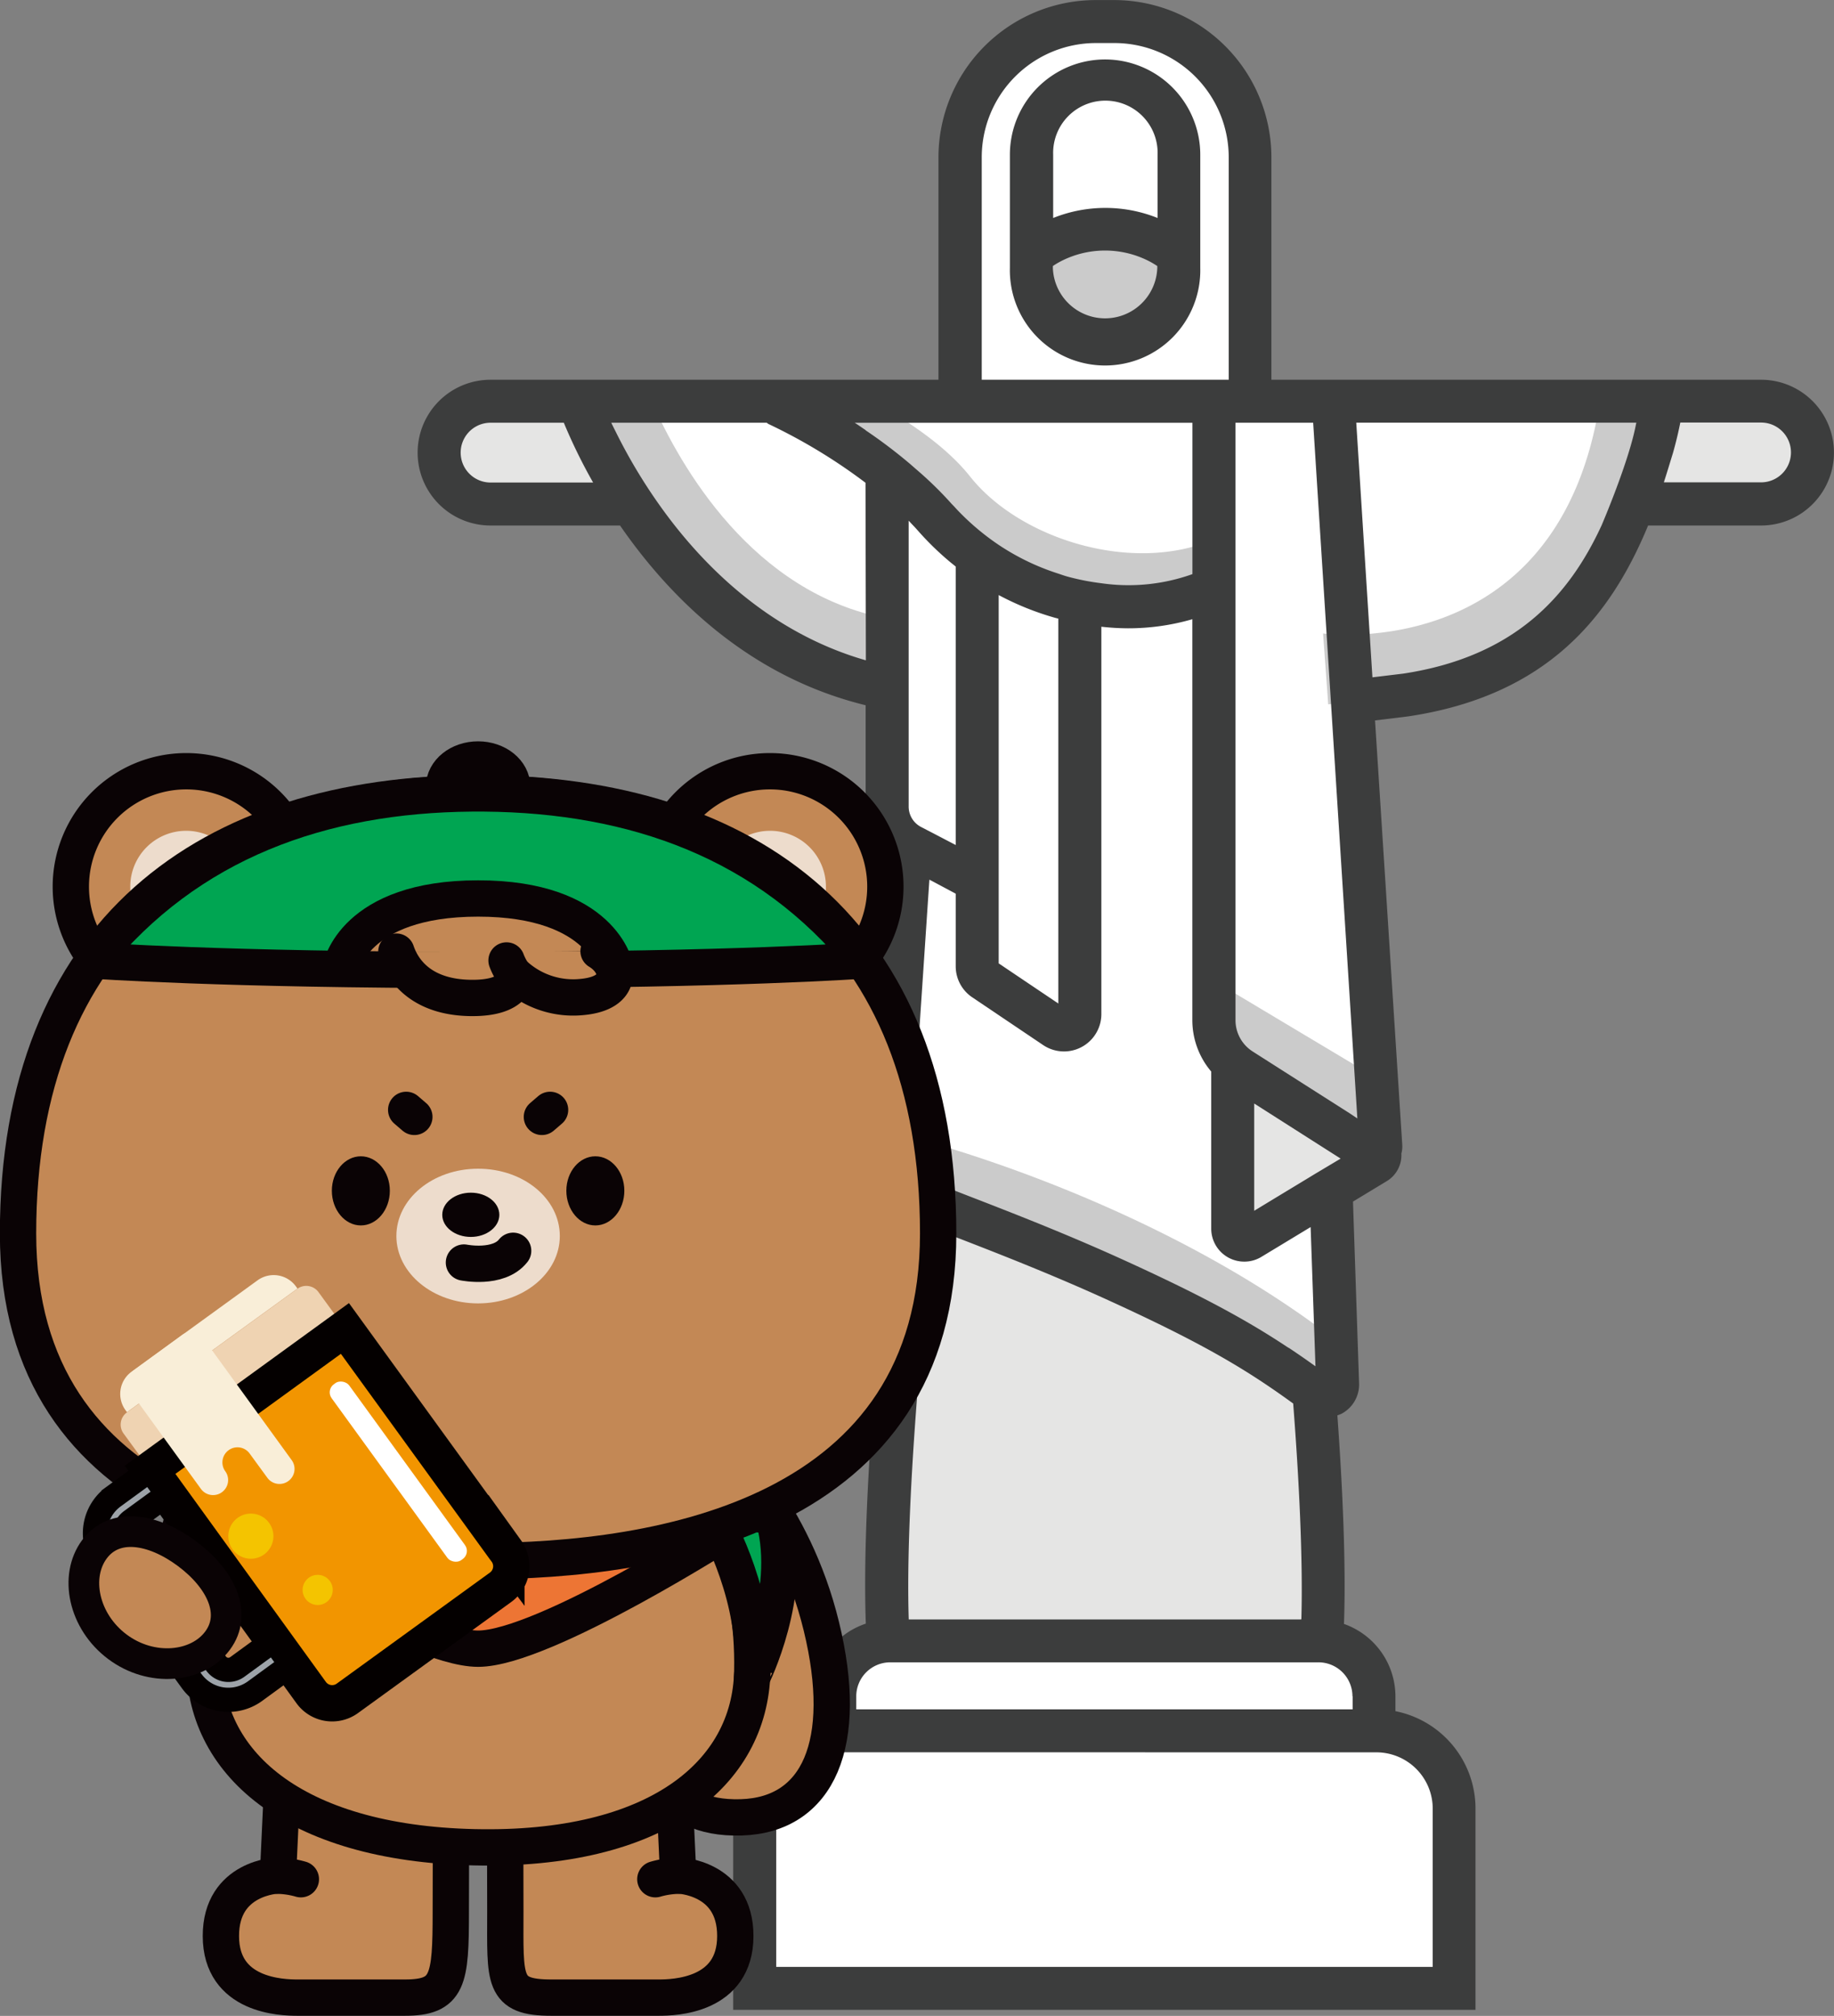 <svg id="레이어_1" data-name="레이어 1" xmlns="http://www.w3.org/2000/svg" viewBox="0 0 302.97 333.01"><rect x="0" y="0" width="302.97" height="333.01" fill="#808080" stroke="none"/><defs><style>.cls-1{fill:#e5e5e4;}.cls-2,.cls-9{fill:#fff;}.cls-3{fill:#cbcbcb;}.cls-4{fill:#3c3d3d;}.cls-12,.cls-20,.cls-5{fill:#c38855;}.cls-11,.cls-20,.cls-5,.cls-6,.cls-7,.cls-8{stroke:#0a0305;stroke-linecap:round;stroke-linejoin:round;}.cls-11,.cls-15,.cls-5,.cls-6,.cls-7,.cls-8{stroke-width:6px;}.cls-6{fill:#be8145;}.cls-7{fill:#ed7534;}.cls-10,.cls-8{fill:#00a552;}.cls-9{opacity:0.7;}.cls-11{fill:none;}.cls-13{fill:#0a0305;}.cls-14{fill:#efd3b2;}.cls-15,.cls-18{fill:#f29500;}.cls-15,.cls-16{stroke:#040000;stroke-miterlimit:10;}.cls-16{fill:#9da3a9;stroke-width:4px;}.cls-17{fill:#f9eed8;}.cls-19{fill:#f4c400;}.cls-20{stroke-width:5.07px;}</style></defs><path class="cls-1" d="M79.84,66.27h25.38a0,0,0,0,1,0,0v17a0,0,0,0,1,0,0H79.84A7.29,7.29,0,0,1,72.55,76v-2.4a7.29,7.29,0,0,1,7.29-7.29Z"/><path class="cls-1" d="M321.06,100.27h25.38a0,0,0,0,1,0,0v17a0,0,0,0,1,0,0H321.06a7.29,7.29,0,0,1-7.29-7.29v-2.4a7.29,7.29,0,0,1,7.29-7.29Z" transform="translate(613.18 183.52) rotate(180)"/><path class="cls-1" d="M260.33,226.5H198.77s-6.58,52.58-5,78.53h71.6C266.91,279.08,260.33,226.5,260.33,226.5Z" transform="translate(-47.02 -33.99)"/><path class="cls-2" d="M201.3,114.93l-7.54,112.65a3.1,3.1,0,0,0,1.67,3c4.51,2.33,19.35,7.28,35.44,14.59,17.13,7.78,24.6,12.34,33.5,18.94,1.56,1.15,3.72.3,3.61-1.64l-5.15-147.56Z" transform="translate(-47.02 -33.99)"/><path class="cls-2" d="M262.83,100.27h58.75a47.27,47.27,0,0,1-1.62,7.61c-5.3,18.36-13.59,36.82-40.76,40.92l-12.76,1.54Z" transform="translate(-47.02 -33.99)"/><path class="cls-2" d="M184.48,100.27H142.59s15.88,45.44,58.43,48.35V100.27Z" transform="translate(-47.02 -33.99)"/><path class="cls-2" d="M179.18,3.55h6.75A20.55,20.55,0,0,1,206.48,24.1v47a0,0,0,0,1,0,0H158.63a0,0,0,0,1,0,0v-47A20.55,20.55,0,0,1,179.18,3.55Z"/><path class="cls-2" d="M229.57,47.36A12.18,12.18,0,0,0,217.4,59.54v18.7a12.18,12.18,0,0,0,24.35,0V59.54A12.18,12.18,0,0,0,229.57,47.36Z" transform="translate(-47.02 -33.99)"/><path class="cls-3" d="M241.75,78.24V76.15a19.93,19.93,0,0,0-2.95-2,19.46,19.46,0,0,0-18.45,0,18.94,18.94,0,0,0-2.95,2v2.09a12.18,12.18,0,0,0,24.35,0Z" transform="translate(-47.02 -33.99)"/><path class="cls-1" d="M274.25,226.05l-20.68,12.53a1.92,1.92,0,0,1-2.91-1.64V203h19L275,224.36A1.55,1.55,0,0,1,274.25,226.05Z" transform="translate(-47.02 -33.99)"/><path class="cls-2" d="M193.58,108.53v58.6a7.35,7.35,0,0,0,3.89,6.48l11,5.85V108.53Z" transform="translate(-47.02 -33.99)"/><path class="cls-2" d="M208.45,108.53v85.1a2.6,2.6,0,0,0,1.16,2.16l11.73,7.9a2.6,2.6,0,0,0,4.06-2.16v-93Z" transform="translate(-47.02 -33.99)"/><path class="cls-2" d="M264.82,305H194.1a9.16,9.16,0,0,0-9.17,9.17v5.7H274v-5.7A9.17,9.17,0,0,0,264.82,305Z" transform="translate(-47.02 -33.99)"/><path class="cls-2" d="M274.38,319.9H184.54a12.84,12.84,0,0,0-12.84,12.85v29.7H287.22v-29.7A12.84,12.84,0,0,0,274.38,319.9Z" transform="translate(-47.02 -33.99)"/><path class="cls-2" d="M229.6,100.27h-54a.28.28,0,0,0-.12.54c4,1.85,17,8.42,25.94,18.55a43.81,43.81,0,0,0,20.91,13.27c10.23,2.88,23.55,2.88,36-8.64V100.27Z" transform="translate(-47.02 -33.99)"/><path class="cls-2" d="M247.55,100.27V202.51a9.68,9.68,0,0,0,4.47,8.16l21.42,13.66a1.08,1.08,0,0,0,1.65-1l-7.83-123.08Z" transform="translate(-47.02 -33.99)"/><path class="cls-3" d="M247.55,123.09c-13.41,5.77-32,0-40.24-10.34-4.3-5.42-10.69-9.3-15.85-12.48h-15.9a.28.28,0,0,0-.12.54c4,1.85,17,8.42,25.94,18.55a43.81,43.81,0,0,0,20.91,13.27,36.49,36.49,0,0,0,25.26-1.43Z" transform="translate(-47.02 -33.99)"/><path class="cls-3" d="M265.59,138.63l.85,11.71,12.76-1.54c27.17-4.1,35.46-22.56,40.76-40.92a47.27,47.27,0,0,0,1.62-7.61H311.32C304.57,144,265.59,138.63,265.59,138.63Z" transform="translate(-47.02 -33.99)"/><path class="cls-3" d="M193.51,136.14C171.33,132,159.38,111,154.67,100.27H142.59s14,40.05,50.92,47.36Z" transform="translate(-47.02 -33.99)"/><path class="cls-3" d="M193.76,225.32a3.32,3.32,0,0,0,1.67,3.2c4.51,2.47,19.35,7.73,35.44,15.48,17.13,8.26,24.6,13.09,33.5,20.09a2.14,2.14,0,0,0,3.61-1.73l.51-6.33C244,236.72,211.41,225.16,194,220.92Z" transform="translate(-47.02 -33.99)"/><path class="cls-3" d="M247.55,202.51a9.68,9.68,0,0,0,4.47,8.16l21.42,13.66a1.08,1.08,0,0,0,1.65-1l-.72-11.3L247.55,196Z" transform="translate(-47.02 -33.99)"/><path class="cls-4" d="M229.57,43.81a15.74,15.74,0,0,0-15.72,15.73v18.7a15.73,15.73,0,1,0,31.45,0V59.54A15.75,15.75,0,0,0,229.57,43.81Zm8.63,34.43a8.63,8.63,0,0,1-17.25,0v-.3c.36-.25.73-.47,1.09-.67a15.92,15.92,0,0,1,15.06,0c.36.2.73.42,1.1.67ZM221,70V59.54a8.63,8.63,0,1,1,17.25,0V70A23.17,23.17,0,0,0,221,70Z" transform="translate(-47.02 -33.99)"/><path class="cls-4" d="M337.94,96.72H257.05V60a26,26,0,0,0-26-26h-3a26,26,0,0,0-26,26V96.72h-74a12,12,0,0,0,0,24.08h21.4c8,11.58,21,24.91,40.57,29.69v16.64a10.89,10.89,0,0,0,3.67,8.14l-3.48,52a6.63,6.63,0,0,0,3.58,6.5l.51.24c-1.69,15-5,47.68-4.25,68.19a12.69,12.69,0,0,0-8.68,12v2.47a16.42,16.42,0,0,0-13.23,16.09V366H290.77V332.75a16.42,16.42,0,0,0-13.23-16.09v-2.47a12.71,12.71,0,0,0-8.5-11.94c.35-9.79-.22-22.36-1.09-34.46a6,6,0,0,0,.7-.27,5.47,5.47,0,0,0,2.88-5.15l-1-29.89,5.6-3.39a5,5,0,0,0,2.39-4.54,4.49,4.49,0,0,0,.15-1.42L274.17,153l5.56-.68C302.51,148.88,313,136,319.28,120.8h18.66a12,12,0,1,0,0-24.08ZM209.2,60A18.88,18.88,0,0,1,228.07,41.1h3A18.89,18.89,0,0,1,250,60V96.72H209.2Zm50.71,196.66c-6.7-4.47-14.34-8.66-27.57-14.67-9.38-4.26-18.44-7.77-25.05-10.33l-4.06-1.58c-5.89-2.29-5.6-7.1-5.6-7.1l2.92-43.68,4.35,2.32v12a6.17,6.17,0,0,0,2.72,5.11l11.73,7.9a6.17,6.17,0,0,0,9.61-5.11v-64a41.21,41.21,0,0,0,4.41.26,38.06,38.06,0,0,0,10.62-1.5v66.23a13.12,13.12,0,0,0,3.12,8.49v25.94a5.45,5.45,0,0,0,5.46,5.46,5.38,5.38,0,0,0,2.83-.79l2.88-1.74,5.25-3.18.8,23C262.87,258.64,261.41,257.63,259.91,256.63Zm2,44.85H197.14c-.6-19,2.32-49.13,4-64.62,1.1.43,2.29.9,3.58,1.39,6.53,2.53,15.48,6,24.67,10.17,16.1,7.32,23.35,11.64,31.26,17.39C261.61,278.28,262.28,291.44,262,301.48ZM197.13,167.13V120l.26.28.07.08c.43.45.85.89,1.25,1.35a48.47,48.47,0,0,0,5.35,5.19l.51.41.33.27v46l-3.83-2-1.93-1A3.79,3.79,0,0,1,197.13,167.13Zm14.87,26V132.29a46.59,46.59,0,0,0,9.33,3.76l.52.13v63.58ZM128.06,113.7a4.94,4.94,0,0,1,0-9.88h12.1A90.23,90.23,0,0,0,145,113.7Zm62,29.37c-16-4.59-27.19-15.84-34.24-25.85a89.1,89.1,0,0,1-7.1-11.94c-.25-.5-.51-1-.72-1.46h25.67c.1.06.18.15.3.21A91.64,91.64,0,0,1,190,113.74Zm0-38c-.61-.41-1.24-.86-1.84-1.24H244v25a31.3,31.3,0,0,1-15,1.51,39.82,39.82,0,0,1-5.7-1.12c-.48-.14-.94-.3-1.41-.46A39.2,39.2,0,0,1,212,124a41.22,41.22,0,0,1-6.57-5.5c-.18-.18-.35-.37-.53-.56l-.33-.36c-.17-.18-.36-.36-.52-.55a60.7,60.7,0,0,0-5-4.93l-.81-.7-.82-.72A84.07,84.07,0,0,0,190,105.06Zm84.35,218.39a9.31,9.31,0,0,1,9.29,9.3V358.9H175.25V332.75a9.31,9.31,0,0,1,9.29-9.3Zm-3.94-9.26v2.16h-82v-2.16a5.62,5.62,0,0,1,5.62-5.61h70.72A5.62,5.62,0,0,1,270.44,314.19ZM264.1,228l-.85.52-5.83,3.53L254.21,234V216.28l8.8,5.61,5.48,3.49ZM270,217.91l-.33-.21-6.94-4.42-8.5-5.42-.28-.18a6.12,6.12,0,0,1-2.83-5.17V103.82h12.83l.48,7.56,2.7,42.46,1.4,22,1.5,23.62,1.22,19.29Zm47.33-114v-.12c-1.09,6.2-5.74,17-5.74,17-5.35,11.59-14.28,21.68-32.79,24.48l-5.06.61-2.67-42.07h46.29A.53.53,0,0,1,317.31,103.94Zm20.63,9.76H321.88c.52-1.6,1-3.21,1.5-4.83.57-2,.95-3.69,1.22-5.05h13.34a4.94,4.94,0,0,1,0,9.88Z" transform="translate(-47.02 -33.99)"/><path class="cls-5" d="M93.77,326l-.83,17.8s-9.44.24-9.43,10c0,9.93,10.09,10.18,12.66,10.18h17.71c7.21,0,7.61-2.83,7.61-14.23,0-15,.13-22.14.13-22.14Z" transform="translate(-47.02 -33.99)"/><path class="cls-6" d="M92.94,343.84a14.79,14.79,0,0,1,3.78.58" transform="translate(-47.02 -33.99)"/><path class="cls-6" d="M94.34,337.5" transform="translate(-47.02 -33.99)"/><path class="cls-5" d="M158.23,326l.83,17.8s9.44.24,9.43,10c0,9.93-10.09,10.18-12.66,10.18H138.12c-8.18,0-7.62-2.83-7.62-14.23,0-15-.12-22.14-.12-22.14Z" transform="translate(-47.02 -33.99)"/><path class="cls-6" d="M159.06,343.84a14.79,14.79,0,0,0-3.78.58" transform="translate(-47.02 -33.99)"/><path class="cls-6" d="M157.66,337.5" transform="translate(-47.02 -33.99)"/><path class="cls-5" d="M166.36,272.92s11.65,10.43,16.35,29.74-.47,31.15-13.24,31.54c-13.58.41-13.57-10-13.57-10" transform="translate(-47.02 -33.99)"/><path class="cls-5" d="M165.23,284.41s6.44,8.89,6.06,25.73-15.76,29.68-45.93,29-44.93-14.22-44.55-31.05S88,282.65,88,282.65" transform="translate(-47.02 -33.99)"/><path class="cls-7" d="M168.1,286.34s-31.21,20-42.1,20-42.11-20-42.11-20" transform="translate(-47.02 -33.99)"/><path class="cls-8" d="M77.07,285.19s3.24-3,9.56.5c0,0-7.12,12.58-5.9,25.29C80.73,311,73.89,297.29,77.07,285.19Z" transform="translate(-47.02 -33.99)"/><path class="cls-8" d="M174.93,285.19s-3.24-3-9.56.5c0,0,7.12,12.58,5.9,25.29C171.27,311,178.11,297.29,174.93,285.19Z" transform="translate(-47.02 -33.99)"/><path class="cls-5" d="M96.86,180.46a19.07,19.07,0,1,1-19.07-19.07A19.07,19.07,0,0,1,96.86,180.46Z" transform="translate(-47.02 -33.99)"/><path class="cls-9" d="M87,180.46a9.23,9.23,0,1,1-9.23-9.23A9.23,9.23,0,0,1,87,180.46Z" transform="translate(-47.02 -33.99)"/><path class="cls-5" d="M155.14,180.46a19.07,19.07,0,1,0,19.07-19.07A19.07,19.07,0,0,0,155.14,180.46Z" transform="translate(-47.02 -33.99)"/><path class="cls-9" d="M165,180.46a9.23,9.23,0,1,0,9.23-9.23A9.23,9.23,0,0,0,165,180.46Z" transform="translate(-47.02 -33.99)"/><path class="cls-5" d="M126,291.88c30.33,0,76-7.56,76-54.13,0-49.64-31.25-72.72-76-72.72s-76,23.08-76,72.72C50,284.32,95.67,291.88,126,291.88Z" transform="translate(-47.02 -33.99)"/><path class="cls-7" d="M131.64,164c0,2.51-2.52,4.54-5.64,4.54s-5.64-2-5.64-4.54,2.53-4.55,5.64-4.55S131.64,161.48,131.64,164Z" transform="translate(-47.02 -33.99)"/><path class="cls-10" d="M127.09,165.06c-.36,0-.72,0-1.09,0s-.73,0-1.1,0c-24.67.22-46.75,7.93-62.63,27.59,0,0,21.8,1.57,63.73,1.57s63.73-1.57,63.73-1.57C173.85,173,151.76,165.28,127.09,165.06Z" transform="translate(-47.02 -33.99)"/><path class="cls-5" d="M148.67,193.82s-2.1-11.41-22.67-11.41-22.67,11.41-22.67,11.41" transform="translate(-47.02 -33.99)"/><path class="cls-11" d="M127.09,165.06c-.36,0-.72,0-1.09,0s-.73,0-1.1,0c-24.67.22-46.75,7.93-62.63,27.59,0,0,21.8,1.57,63.73,1.57s63.73-1.57,63.73-1.57C173.85,173,151.76,165.28,127.09,165.06Z" transform="translate(-47.02 -33.99)"/><path class="cls-12" d="M112.5,191.19c1.18,3.5,4.47,7.49,12.1,7.65,7.92.16,7.61-3.68,7.61-3.68a14.32,14.32,0,0,0,11,3.52c6.91-.65,6.33-5.35,2.69-7.56" transform="translate(-47.02 -33.99)"/><path class="cls-11" d="M112.5,191.19c1.18,3.5,4.47,7.49,12.1,7.65,7.92.16,7.61-3.68,7.61-3.68a14.32,14.32,0,0,0,11,3.52c6.91-.65,6.33-5.35,2.69-7.56" transform="translate(-47.02 -33.99)"/><path class="cls-5" d="M132.33,195.5a10.61,10.61,0,0,1-1.63-2.85" transform="translate(-47.02 -33.99)"/><path class="cls-13" d="M111.42,230.69c0,3.16-2.15,5.73-4.79,5.73s-4.79-2.57-4.79-5.73S104,225,106.63,225,111.42,227.53,111.42,230.69Z" transform="translate(-47.02 -33.99)"/><path class="cls-13" d="M140.58,230.69c0,3.16,2.15,5.73,4.79,5.73s4.79-2.57,4.79-5.73S148,225,145.37,225,140.58,227.53,140.58,230.69Z" transform="translate(-47.02 -33.99)"/><path class="cls-9" d="M139.5,238.17c0,6.15-6.05,11.13-13.5,11.13s-13.5-5-13.5-11.13,6-11.12,13.5-11.12S139.5,232,139.5,238.17Z" transform="translate(-47.02 -33.99)"/><path class="cls-11" d="M123.66,242.55s5.7,1.15,8.13-1.94" transform="translate(-47.02 -33.99)"/><path class="cls-13" d="M129.51,234.67c0,2-2.11,3.65-4.71,3.65s-4.72-1.63-4.72-3.65,2.11-3.66,4.72-3.66S129.51,232.65,129.51,234.67Z" transform="translate(-47.02 -33.99)"/><line class="cls-11" x1="67.1" y1="183.34" x2="68.45" y2="184.5"/><line class="cls-11" x1="90.87" y1="183.34" x2="89.52" y2="184.5"/><path class="cls-14" d="M71.81,276.79l-4.38-6a2.49,2.49,0,0,1,.55-3.48l28.17-20.43a2.5,2.5,0,0,1,3.48.55l4.37,6Z" transform="translate(-47.02 -33.99)"/><path class="cls-15" d="M87.91,265.12,104,253.44l26.27,36.23.41.55a4.29,4.29,0,0,1-1,6l-25.26,18.31a4.28,4.28,0,0,1-6-.95l-.4-.55L71.81,276.79Z" transform="translate(-47.02 -33.99)"/><path class="cls-16" d="M89.12,313.37l6-4.38-2.92-4-6,4.38a2.49,2.49,0,0,1-3.47-.56l-14.6-20.12a2.49,2.49,0,0,1,.56-3.47l6-4.38-2.91-4-6,4.38a7.48,7.48,0,0,0-1.66,10.42L78.7,311.71A7.48,7.48,0,0,0,89.12,313.37Z" transform="translate(-47.02 -33.99)"/><path class="cls-17" d="M63.21,252.57H98a0,0,0,0,1,0,0V253a4.54,4.54,0,0,1-4.54,4.54H67.74A4.54,4.54,0,0,1,63.21,253v-.43a0,0,0,0,1,0,0Z" transform="translate(248.59 380.21) rotate(144.05)"/><path class="cls-17" d="M80.61,255.06,95.2,275.18a2.48,2.48,0,0,1-.55,3.47h0a2.48,2.48,0,0,1-3.47-.55l-2.92-4a2.48,2.48,0,0,0-3.47-.55h0a2.49,2.49,0,0,0-.56,3.47h0a2.48,2.48,0,0,1-.55,3.47h0a2.48,2.48,0,0,1-3.47-.55l-11.68-16.1a2.48,2.48,0,0,1,.56-3.47l8-5.84A2.48,2.48,0,0,1,80.61,255.06Z" transform="translate(-47.02 -33.99)"/><circle class="cls-18" cx="51.79" cy="233.45" r="4.97"/><circle class="cls-18" cx="60.18" cy="247.84" r="2.49"/><circle class="cls-19" cx="41.44" cy="253.76" r="3.73"/><circle class="cls-19" cx="52.48" cy="262.64" r="2.49"/><rect class="cls-2" x="111.01" y="259.17" width="3.59" height="35.87" rx="1.64" transform="translate(319.8 401.2) rotate(144.05)"/><path class="cls-20" d="M62.62,289.92c3.32-4.47,9.64-3.47,15.26.7s8.4,9.93,5.07,14.4-10.92,5.21-16.54,1S59.3,294.4,62.62,289.92Z" transform="translate(-47.02 -33.99)"/></svg>